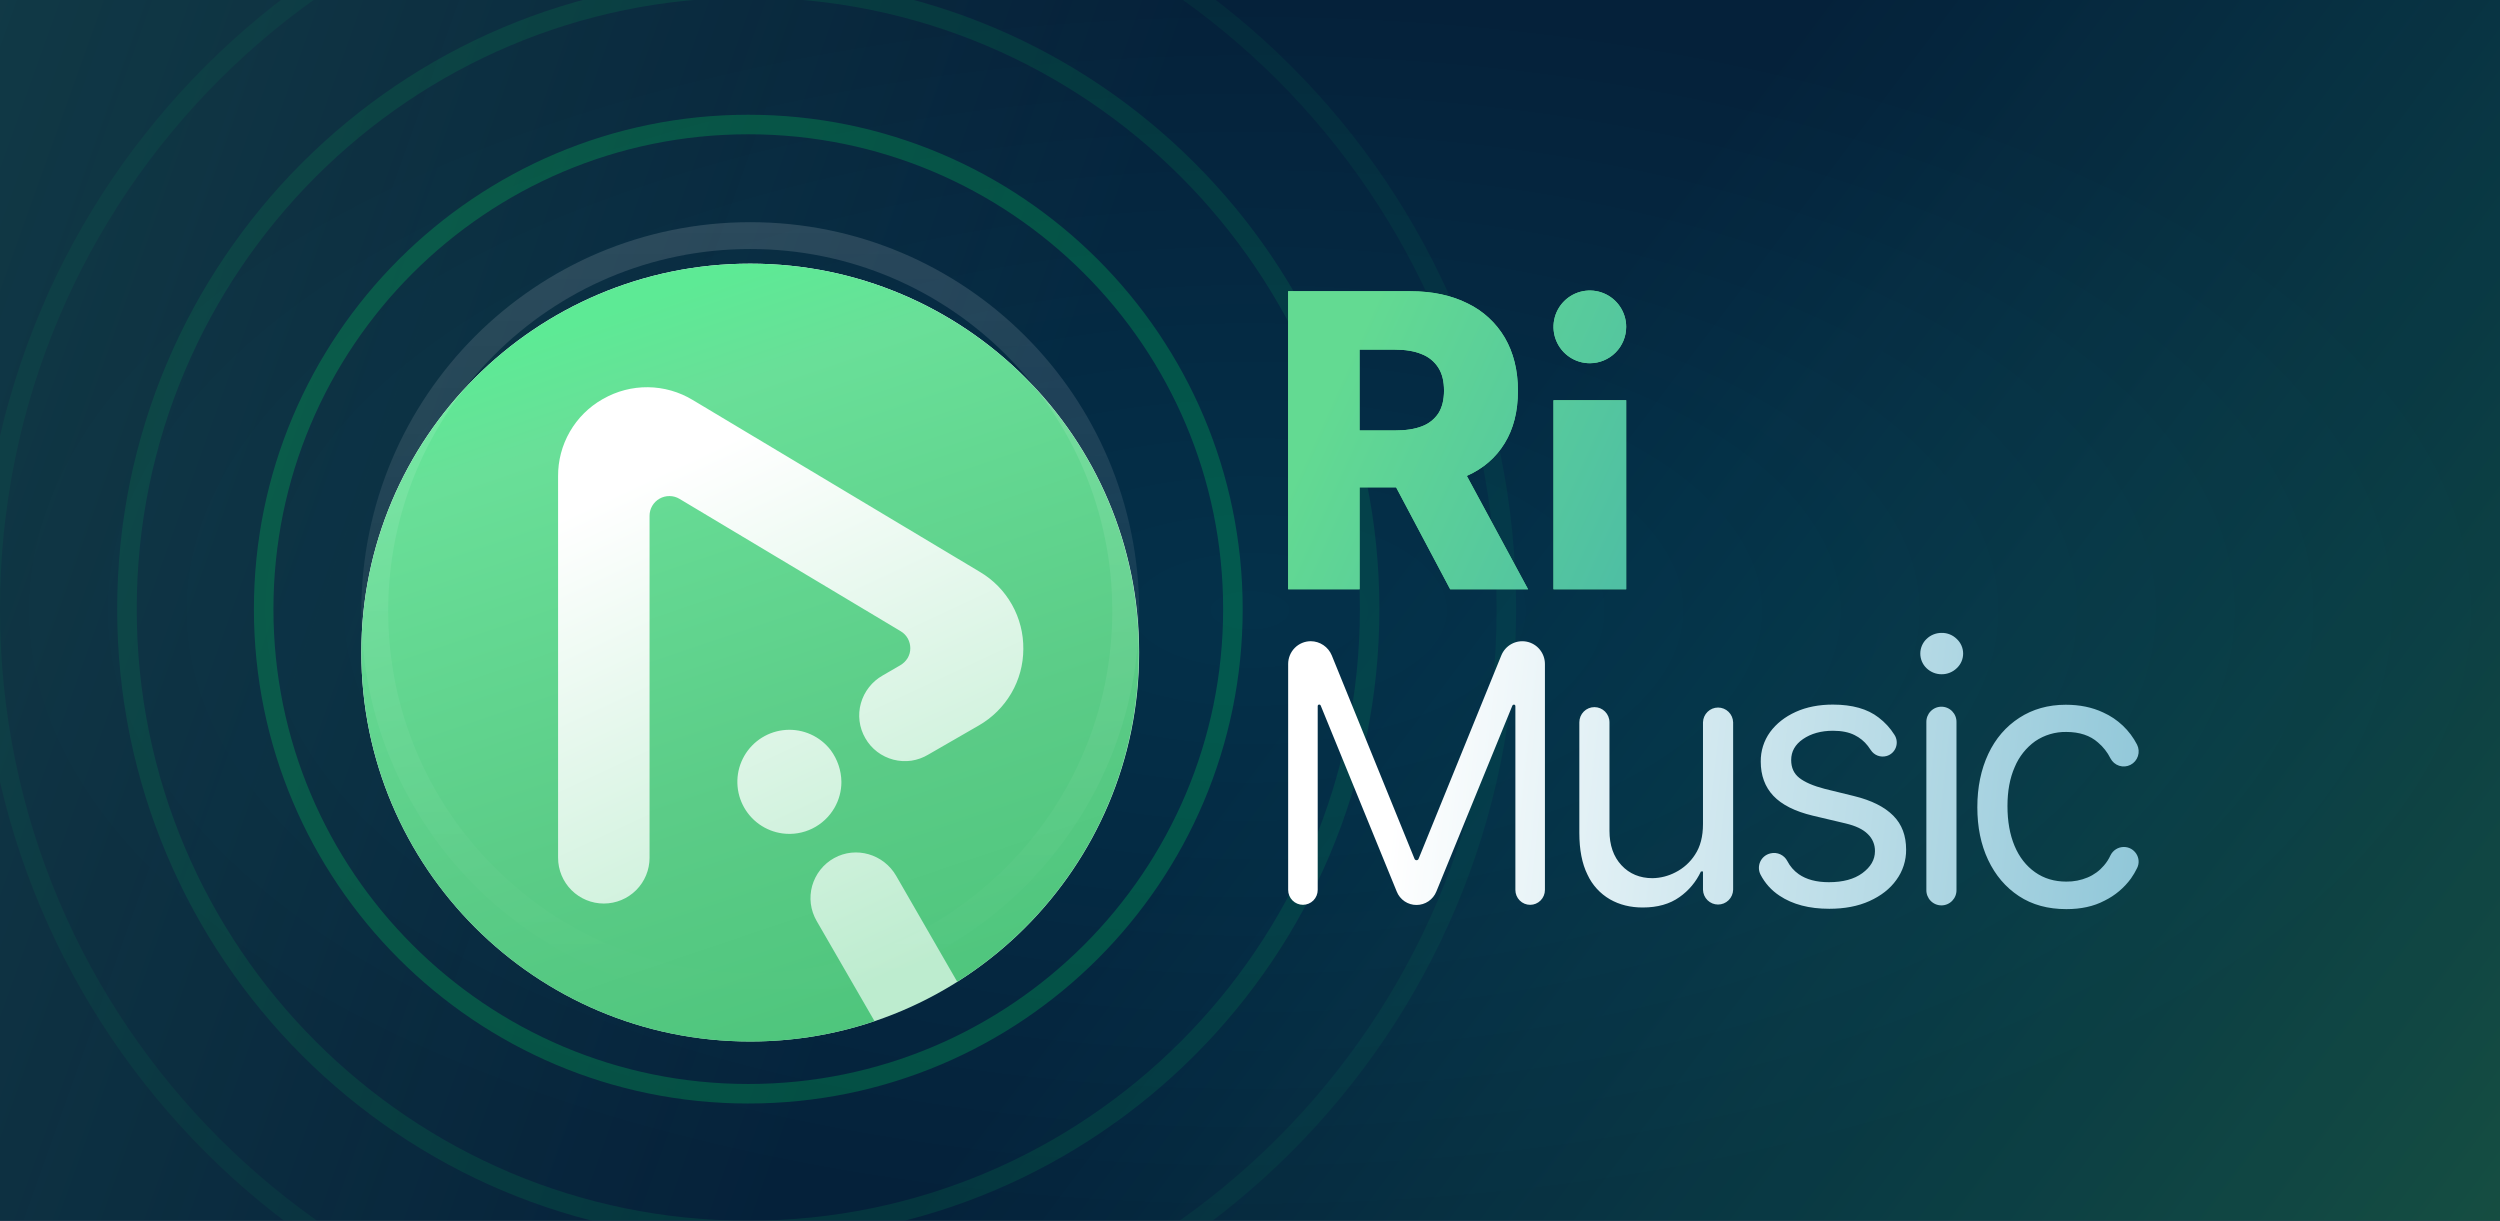 <!--

    @author Jaime López

    Copyright © 2024 Jaime López  
    https://jaim3.com
    

This work is licensed under the GNU General Public License v3.0 or later.
To view a copy of this license, visit https://www.gnu.org/licenses/gpl-3.0.html

-->

<svg width="1024" height="500" viewBox="0 0 1024 500" fill="none" xmlns="http://www.w3.org/2000/svg">
<g clip-path="url(#clip0_33_446)">
<path d="M1024 0H0V500H1024V0Z" fill="url(#paint0_radial_33_446)"/>
<path d="M1024 0H0V500H1024V0Z" fill="url(#paint1_radial_33_446)"/>
<path d="M1024 0H0V500H1024V0Z" fill="url(#paint2_linear_33_446)" fill-opacity="0.13" style="mix-blend-mode:lighten"/>
<path d="M1024 0H0V500H1024V0Z" fill="url(#paint3_linear_33_446)" fill-opacity="0.22"/>
<g filter="url(#filter0_d_33_446)">
<path d="M307.297 409.594C395.273 409.594 466.594 338.273 466.594 250.297C466.594 162.32 395.273 91 307.297 91C219.32 91 148 162.32 148 250.297C148 338.273 219.32 409.594 307.297 409.594Z" fill="url(#paint4_linear_33_446)"/>
<path d="M307.297 91C219.346 91 148 162.285 148 250.297C148 338.308 219.285 409.593 307.297 409.593C324.607 409.607 341.802 406.793 358.205 401.262L334.486 360.211C333.245 358.052 332.439 355.671 332.112 353.202C331.805 350.738 331.991 348.238 332.66 345.846C333.34 343.461 334.476 341.23 336.005 339.277C337.551 337.313 339.475 335.678 341.663 334.469C350.664 329.483 361.977 332.876 367.087 341.768L392.084 385.135C436.789 356.914 466.472 307.099 466.472 250.351C466.593 162.285 395.248 91 307.297 91ZM344.642 303.276C344.644 307.015 343.654 310.687 341.775 313.92C339.666 317.566 336.524 320.505 332.746 322.367C328.968 324.229 324.723 324.929 320.547 324.379C317.072 323.92 313.764 322.61 310.916 320.567C308.067 318.524 305.767 315.81 304.217 312.666C302.668 309.522 301.918 306.044 302.034 302.541C302.149 299.037 303.127 295.616 304.88 292.581C306.633 289.545 309.107 286.989 312.084 285.138C315.06 283.287 318.447 282.198 321.945 281.969C325.443 281.739 328.943 282.375 332.137 283.821C335.33 285.267 338.117 287.478 340.252 290.258C343.048 294.028 344.584 298.583 344.642 303.276ZM419.152 248.838C419.146 255.209 417.446 261.465 414.226 266.962C411.012 272.447 406.42 276.997 400.906 280.162L380.223 292.083C378.098 293.362 375.742 294.21 373.29 294.581C370.833 294.928 368.332 294.783 365.93 294.157C363.529 293.531 361.276 292.435 359.301 290.933C357.326 289.433 355.675 287.548 354.449 285.393C353.196 283.245 352.389 280.867 352.076 278.401C351.762 275.934 351.948 273.43 352.623 271.037C353.988 266.215 357.202 262.127 361.566 259.663L368.785 255.468C370.005 254.755 371.03 253.751 371.767 252.546C372.488 251.331 372.866 249.944 372.86 248.532C372.857 247.128 372.502 245.748 371.828 244.517C371.132 243.285 370.125 242.258 368.906 241.539L278.346 187.346C277.117 186.596 275.707 186.196 274.268 186.189C272.833 186.169 271.419 186.53 270.169 187.236C268.919 187.941 267.879 188.965 267.154 190.204C266.432 191.44 266.054 192.847 266.058 194.278V334.354C266.058 339.323 264.084 344.088 260.571 347.601C257.058 351.114 252.293 353.088 247.325 353.088C242.356 353.088 237.591 351.114 234.078 347.601C230.565 344.088 228.591 339.323 228.591 334.354V178.1C228.541 171.698 230.199 165.398 233.393 159.849C236.587 154.3 241.203 149.703 246.764 146.531L247.009 146.41C252.611 143.189 258.975 141.53 265.436 141.605C271.897 141.68 278.22 143.487 283.746 146.837L401.39 217.268C406.863 220.506 411.387 225.129 414.505 230.671C417.623 236.213 419.226 242.479 419.152 248.838Z" fill="url(#paint5_linear_33_446)"/>
</g>
<g opacity="0.2" filter="url(#filter1_f_33_446)">
<path d="M505 249.5C505 359.128 416.128 448 306.5 448C196.872 448 108 359.128 108 249.5C108 139.872 196.872 51 306.5 51C416.128 51 505 139.872 505 249.5Z" stroke="#00FF66" stroke-width="8"/>
</g>
<g opacity="0.09" filter="url(#filter2_f_33_446)">
<path d="M561 249.5C561 390.055 447.055 504 306.5 504C165.945 504 52 390.055 52 249.5C52 108.945 165.945 -5 306.5 -5C447.055 -5 561 108.945 561 249.5Z" stroke="#00FF66" stroke-width="8"/>
</g>
<g opacity="0.05" filter="url(#filter3_f_33_446)">
<path d="M617 249.5C617 420.983 477.983 560 306.5 560C135.017 560 -4 420.983 -4 249.5C-4 78.017 135.017 -61 306.5 -61C477.983 -61 617 78.017 617 249.5Z" stroke="#00FF66" stroke-width="8"/>
</g>
<g style="mix-blend-mode:plus-lighter" opacity="0.14" filter="url(#filter4_f_33_446)">
<path d="M461.094 250.297C461.094 335.236 392.236 404.094 307.297 404.094C222.358 404.094 153.5 335.236 153.5 250.297C153.5 165.358 222.358 96.5 307.297 96.5C392.236 96.5 461.094 165.358 461.094 250.297Z" stroke="url(#paint6_linear_33_446)" stroke-width="11"/>
</g>
<path fill-rule="evenodd" clip-rule="evenodd" d="M651.203 148.775C648.258 148.776 645.379 147.904 642.931 146.268C640.482 144.633 638.573 142.308 637.445 139.588C636.318 136.868 636.022 133.874 636.596 130.986C637.17 128.098 638.587 125.445 640.669 123.362C642.751 121.28 645.404 119.861 648.292 119.286C651.18 118.712 654.174 119.006 656.894 120.133C659.615 121.259 661.94 123.168 663.576 125.616C665.212 128.064 666.086 130.943 666.086 133.888C666.082 137.834 664.513 141.618 661.723 144.409C658.933 147.2 655.149 148.77 651.203 148.775ZM616.261 181.627C619.934 175.681 621.739 168.521 621.739 160.017C621.739 151.702 619.934 144.484 616.382 138.344C612.79 132.222 607.469 127.32 601.098 124.267C594.542 120.986 586.719 119.287 577.631 119.287H527.631V241.365H556.874V199.621H571.855L593.998 241.365H625.889L600.8 194.927C607.476 191.947 612.651 187.515 616.261 181.627ZM556.874 143.203H571.315C575.706 143.203 579.378 143.809 582.387 145.081C585.191 146.156 587.575 148.115 589.184 150.668C590.748 153.158 591.471 156.255 591.471 160.017C591.471 163.779 590.691 166.856 589.184 169.283C587.541 171.748 585.159 173.619 582.387 174.623C579.436 175.778 575.768 176.322 571.315 176.322H556.874V143.203ZM636.311 163.949H666.086V241.364H636.311V163.949Z" fill="#63DA92"/>
<path fill-rule="evenodd" clip-rule="evenodd" d="M651.203 148.775C648.258 148.776 645.379 147.904 642.931 146.268C640.482 144.633 638.573 142.308 637.445 139.588C636.318 136.868 636.022 133.874 636.596 130.986C637.17 128.098 638.587 125.445 640.669 123.362C642.751 121.28 645.404 119.861 648.292 119.286C651.18 118.712 654.174 119.006 656.894 120.133C659.615 121.259 661.94 123.168 663.576 125.616C665.212 128.064 666.086 130.943 666.086 133.888C666.082 137.834 664.513 141.618 661.723 144.409C658.933 147.2 655.149 148.77 651.203 148.775ZM616.261 181.627C619.934 175.681 621.739 168.521 621.739 160.017C621.739 151.702 619.934 144.484 616.382 138.344C612.79 132.222 607.469 127.32 601.098 124.267C594.542 120.986 586.719 119.287 577.631 119.287H527.631V241.365H556.874V199.621H571.855L593.998 241.365H625.889L600.8 194.927C607.476 191.947 612.651 187.515 616.261 181.627ZM556.874 143.203H571.315C575.706 143.203 579.378 143.809 582.387 145.081C585.191 146.156 587.575 148.115 589.184 150.668C590.748 153.158 591.471 156.255 591.471 160.017C591.471 163.779 590.691 166.856 589.184 169.283C587.541 171.748 585.159 173.619 582.387 174.623C579.436 175.778 575.768 176.322 571.315 176.322H556.874V143.203ZM636.311 163.949H666.086V241.364H636.311V163.949Z" fill="url(#paint7_linear_33_446)"/>
<path d="M536.891 262.639C538.73 262.65 540.525 263.205 542.053 264.235C543.58 265.265 544.774 266.724 545.484 268.431L579.369 351.741C579.429 351.918 579.544 352.072 579.696 352.182C579.847 352.291 580.029 352.35 580.216 352.35C580.403 352.35 580.585 352.291 580.737 352.182C580.889 352.072 581.003 351.918 581.063 351.741L614.949 268.431C615.765 266.434 617.244 264.783 619.135 263.76C621.025 262.737 623.21 262.406 625.316 262.823C627.421 263.239 629.319 264.378 630.684 266.045C632.049 267.712 632.797 269.804 632.801 271.964V364.529C632.801 366.144 632.164 367.693 631.029 368.835C629.894 369.977 628.355 370.619 626.75 370.619C625.146 370.619 623.606 369.977 622.472 368.835C621.337 367.693 620.699 366.144 620.699 364.529V289.21C620.698 289.048 620.633 288.893 620.519 288.779C620.405 288.665 620.25 288.601 620.089 288.601C619.969 288.613 619.852 288.652 619.748 288.715C619.644 288.778 619.556 288.864 619.489 288.966L588.324 365.192C587.666 366.812 586.543 368.198 585.099 369.174C583.655 370.15 581.955 370.672 580.216 370.673C578.474 370.684 576.769 370.167 575.323 369.19C573.876 368.212 572.756 366.819 572.108 365.192L540.943 288.947C540.893 288.831 540.808 288.733 540.701 288.668C540.593 288.602 540.468 288.572 540.343 288.582C540.182 288.582 540.027 288.646 539.913 288.76C539.799 288.874 539.734 289.029 539.733 289.191V364.519C539.733 366.135 539.095 367.684 537.961 368.826C536.826 369.968 535.287 370.609 533.682 370.609C532.077 370.609 530.538 369.968 529.403 368.826C528.268 367.684 527.631 366.135 527.631 364.519V271.954C527.633 269.483 528.61 267.115 530.346 265.368C532.083 263.622 534.436 262.64 536.891 262.639ZM697.542 337.524V295.85C697.587 294.232 698.257 292.696 699.41 291.568C700.563 290.439 702.108 289.808 703.716 289.808C705.324 289.808 706.869 290.439 708.022 291.568C709.175 292.696 709.846 294.232 709.891 295.85V364.461C709.846 366.079 709.175 367.615 708.022 368.744C706.869 369.872 705.324 370.503 703.716 370.503C702.108 370.503 700.563 369.872 699.41 368.744C698.257 367.615 697.587 366.079 697.542 364.461V356.963H696.695C694.739 361.174 691.713 364.791 687.923 367.447C683.929 370.307 678.91 371.71 672.854 371.71C667.834 371.71 663.356 370.614 659.426 368.358C655.396 366.023 652.184 362.49 650.228 358.244C647.987 353.738 646.898 348.014 646.898 341.125V295.85C646.898 294.203 647.548 292.623 648.705 291.458C649.863 290.293 651.433 289.639 653.07 289.639C654.707 289.639 656.276 290.293 657.434 291.458C658.591 292.623 659.242 294.203 659.242 295.85V340.272C659.242 346.182 660.878 350.873 664.145 354.401C667.413 357.928 671.707 359.701 676.847 359.701C680.115 359.651 683.327 358.837 686.229 357.324C689.511 355.68 692.292 353.175 694.279 350.074C696.457 346.791 697.542 342.645 697.542 337.529V337.524ZM772.695 309.677C771.508 310.007 770.247 309.949 769.095 309.511C767.943 309.073 766.959 308.278 766.285 307.241C765.922 306.695 765.496 306.086 765.075 305.536C763.623 303.652 761.76 302.13 759.629 301.088C757.33 299.928 754.363 299.319 750.795 299.319C745.891 299.319 741.777 300.479 738.509 302.729C735.242 304.98 733.668 307.845 733.668 311.319C733.668 314.427 734.758 316.863 736.999 318.626C739.24 320.39 742.745 321.915 747.465 323.133L759.382 326.056C766.586 327.82 771.91 330.504 775.483 334.095C779.055 337.685 780.745 342.323 780.745 347.989C780.796 352.459 779.394 356.824 776.751 360.417C774.147 364.076 770.458 366.936 765.738 369.07C761.019 371.204 755.515 372.237 749.28 372.237C741.051 372.237 734.273 370.473 728.891 366.877C725.582 364.71 722.891 361.713 721.082 358.181C720.679 357.369 720.463 356.476 720.449 355.568C720.435 354.66 720.624 353.76 721.002 352.936C721.379 352.111 721.936 351.383 722.632 350.804C723.327 350.225 724.142 349.811 725.018 349.592L725.26 349.529C726.587 349.218 727.98 349.361 729.218 349.935C730.456 350.51 731.468 351.482 732.095 352.7C733.194 354.841 734.794 356.68 736.757 358.059C739.897 360.252 744.01 361.348 749.096 361.348C754.847 361.348 759.445 360.13 762.834 357.631C766.223 355.131 767.98 352.145 767.98 348.676C768.014 347.353 767.767 346.038 767.255 344.819C766.743 343.6 765.979 342.505 765.012 341.607C763.076 339.658 760.051 338.255 755.994 337.281L742.566 334.109C735.184 332.346 729.796 329.603 726.349 325.949C722.902 322.295 721.203 317.54 721.203 311.996C721.135 307.645 722.474 303.389 725.018 299.87C727.617 296.338 731.127 293.595 735.547 291.587C739.966 289.58 745.107 288.601 750.732 288.601C758.719 288.601 764.949 290.37 769.49 293.902C772.058 295.841 774.251 298.237 775.962 300.971C776.46 301.729 776.772 302.595 776.873 303.499C776.973 304.402 776.859 305.316 776.54 306.167C776.221 307.017 775.706 307.779 775.038 308.39C774.369 309.001 773.566 309.444 772.695 309.682V309.677ZM789.037 364.461V295.85C789.014 295.02 789.156 294.194 789.456 293.42C789.756 292.647 790.206 291.941 790.782 291.346C791.357 290.751 792.045 290.278 792.805 289.954C793.565 289.631 794.382 289.465 795.207 289.465C796.032 289.465 796.848 289.631 797.608 289.954C798.368 290.278 799.056 290.751 799.632 291.346C800.207 291.941 800.657 292.647 800.957 293.42C801.257 294.194 801.399 295.02 801.376 295.85V364.461C801.399 365.291 801.257 366.117 800.957 366.891C800.657 367.665 800.207 368.37 799.632 368.965C799.056 369.561 798.368 370.034 797.608 370.357C796.848 370.68 796.032 370.847 795.207 370.847C794.382 370.847 793.565 370.68 792.805 370.357C792.045 370.034 791.357 369.561 790.782 368.965C790.206 368.37 789.756 367.665 789.456 366.891C789.156 366.117 789.014 365.291 789.037 364.461ZM795.33 276.173C793.006 276.199 790.765 275.301 789.095 273.674C788.292 272.903 787.653 271.977 787.216 270.951C786.779 269.924 786.554 268.82 786.554 267.703C786.554 266.587 786.779 265.482 787.216 264.456C787.653 263.429 788.292 262.503 789.095 261.733C790.765 260.106 793.006 259.208 795.33 259.233C796.472 259.216 797.606 259.428 798.666 259.857C799.726 260.287 800.69 260.924 801.502 261.733C802.321 262.493 802.976 263.416 803.423 264.444C803.87 265.472 804.101 266.581 804.101 267.703C804.101 268.825 803.87 269.935 803.423 270.962C802.976 271.99 802.321 272.913 801.502 273.674C799.849 275.288 797.633 276.185 795.33 276.173ZM846.395 372.378C838.834 372.378 832.357 370.614 826.916 367.019C821.475 363.423 817.293 358.488 814.33 352.213C811.367 345.938 809.915 338.747 809.915 330.645C809.915 322.417 811.43 315.167 814.393 308.829C817.356 302.491 821.654 297.56 827.1 294.023C832.546 290.486 838.902 288.664 846.163 288.664C851.846 288.664 856.934 289.697 861.469 291.831C867.439 294.505 872.327 299.144 875.329 304.985C875.694 305.705 875.916 306.491 875.98 307.297C876.044 308.103 875.95 308.914 875.703 309.684C875.455 310.453 875.06 311.166 874.539 311.782C874.018 312.398 873.382 312.904 872.666 313.272C871.951 313.64 871.17 313.863 870.369 313.928C869.568 313.992 868.762 313.898 867.998 313.649C867.233 313.4 866.525 313.002 865.913 312.478C865.301 311.953 864.798 311.313 864.432 310.593C863.195 308.113 861.467 305.915 859.354 304.133C856.145 301.273 851.788 299.806 846.342 299.806C841.822 299.73 837.387 301.05 833.635 303.587C829.903 306.26 826.99 309.933 825.227 314.188C823.227 318.695 822.259 324.059 822.259 330.153C822.259 336.428 823.227 341.846 825.164 346.479C827.1 351.112 829.946 354.707 833.577 357.265C837.207 359.823 841.443 361.104 846.342 361.104C849.353 361.15 852.341 360.57 855.118 359.399C857.684 358.323 859.963 356.654 861.77 354.527C862.849 353.282 863.745 351.887 864.432 350.386C864.932 349.346 865.714 348.469 866.688 347.856C867.662 347.243 868.788 346.92 869.936 346.922C874.351 346.922 877.318 351.551 875.382 355.511C874.653 357.021 873.803 358.468 872.84 359.838C870.016 363.704 866.299 366.82 862.012 368.919C857.534 371.282 852.33 372.378 846.395 372.378Z" fill="url(#paint8_linear_33_446)"/>
</g>
<defs>
<filter id="filter0_d_33_446" x="126.1" y="86.1" width="362.394" height="362.394" filterUnits="userSpaceOnUse" color-interpolation-filters="sRGB">
<feFlood flood-opacity="0" result="BackgroundImageFix"/>
<feColorMatrix in="SourceAlpha" type="matrix" values="0 0 0 0 0 0 0 0 0 0 0 0 0 0 0 0 0 0 127 0" result="hardAlpha"/>
<feOffset dy="17"/>
<feGaussianBlur stdDeviation="10.95"/>
<feComposite in2="hardAlpha" operator="out"/>
<feColorMatrix type="matrix" values="0 0 0 0 0 0 0 0 0 0 0 0 0 0 0 0 0 0 0.1 0"/>
<feBlend mode="normal" in2="BackgroundImageFix" result="effect1_dropShadow_33_446"/>
<feBlend mode="normal" in="SourceGraphic" in2="effect1_dropShadow_33_446" result="shape"/>
</filter>
<filter id="filter1_f_33_446" x="77.1" y="20.1" width="458.8" height="458.8" filterUnits="userSpaceOnUse" color-interpolation-filters="sRGB">
<feFlood flood-opacity="0" result="BackgroundImageFix"/>
<feBlend mode="normal" in="SourceGraphic" in2="BackgroundImageFix" result="shape"/>
<feGaussianBlur stdDeviation="13.45" result="effect1_foregroundBlur_33_446"/>
</filter>
<filter id="filter2_f_33_446" x="21.1" y="-35.9" width="570.8" height="570.8" filterUnits="userSpaceOnUse" color-interpolation-filters="sRGB">
<feFlood flood-opacity="0" result="BackgroundImageFix"/>
<feBlend mode="normal" in="SourceGraphic" in2="BackgroundImageFix" result="shape"/>
<feGaussianBlur stdDeviation="13.45" result="effect1_foregroundBlur_33_446"/>
</filter>
<filter id="filter3_f_33_446" x="-34.9" y="-91.9" width="682.8" height="682.8" filterUnits="userSpaceOnUse" color-interpolation-filters="sRGB">
<feFlood flood-opacity="0" result="BackgroundImageFix"/>
<feBlend mode="normal" in="SourceGraphic" in2="BackgroundImageFix" result="shape"/>
<feGaussianBlur stdDeviation="13.45" result="effect1_foregroundBlur_33_446"/>
</filter>
<filter id="filter4_f_33_446" x="123.1" y="66.1" width="368.394" height="368.394" filterUnits="userSpaceOnUse" color-interpolation-filters="sRGB">
<feFlood flood-opacity="0" result="BackgroundImageFix"/>
<feBlend mode="normal" in="SourceGraphic" in2="BackgroundImageFix" result="shape"/>
<feGaussianBlur stdDeviation="12.45" result="effect1_foregroundBlur_33_446"/>
</filter>
<radialGradient id="paint0_radial_33_446" cx="0" cy="0" r="1" gradientUnits="userSpaceOnUse" gradientTransform="translate(512 250) rotate(90) scale(250 512)">
<stop stop-color="#0A344B"/>
<stop offset="1" stop-color="#031D35"/>
</radialGradient>
<radialGradient id="paint1_radial_33_446" cx="0" cy="0" r="1" gradientUnits="userSpaceOnUse" gradientTransform="translate(512 250) rotate(90) scale(250 512)">
<stop stop-color="#04314A"/>
<stop offset="1" stop-color="#05213A"/>
</radialGradient>
<linearGradient id="paint2_linear_33_446" x1="1196.5" y1="528.5" x2="-55.5" y2="81.5" gradientUnits="userSpaceOnUse">
<stop offset="0.631" stop-color="#66E298" stop-opacity="0"/>
<stop offset="1" stop-color="#66E298"/>
</linearGradient>
<linearGradient id="paint3_linear_33_446" x1="1107.5" y1="514.5" x2="437.5" y2="11.5" gradientUnits="userSpaceOnUse">
<stop offset="0.03" stop-color="#5FFF51"/>
<stop offset="0.715" stop-color="#00FFD1" stop-opacity="0"/>
<stop offset="0.984" stop-color="#00FFD1" stop-opacity="0"/>
</linearGradient>
<linearGradient id="paint4_linear_33_446" x1="247.226" y1="123.103" x2="373.447" y2="393.785" gradientUnits="userSpaceOnUse">
<stop stop-color="white"/>
<stop offset="0.194" stop-color="white"/>
<stop offset="0.953" stop-color="#BDECCF"/>
</linearGradient>
<linearGradient id="paint5_linear_33_446" x1="249.901" y1="103.403" x2="353.505" y2="409.593" gradientUnits="userSpaceOnUse">
<stop offset="0.02" stop-color="#5DEA95"/>
<stop offset="0.163" stop-color="#69DF98"/>
<stop offset="0.65" stop-color="#5BCC87"/>
<stop offset="1" stop-color="#4EC57C"/>
</linearGradient>
<linearGradient id="paint6_linear_33_446" x1="307.297" y1="91" x2="307.297" y2="409.594" gradientUnits="userSpaceOnUse">
<stop stop-color="white"/>
<stop offset="1" stop-color="white" stop-opacity="0"/>
</linearGradient>
<linearGradient id="paint7_linear_33_446" x1="538.5" y1="175.5" x2="840" y2="311.5" gradientUnits="userSpaceOnUse">
<stop stop-color="#63DA92"/>
<stop offset="1" stop-color="#339ABB"/>
</linearGradient>
<linearGradient id="paint8_linear_33_446" x1="527.631" y1="315.805" x2="889" y2="355.5" gradientUnits="userSpaceOnUse">
<stop offset="0.122" stop-color="white"/>
<stop offset="1" stop-color="#8CC5D7"/>
</linearGradient>
<clipPath id="clip0_33_446">
<rect width="1024" height="500" fill="white"/>
</clipPath>
</defs>
</svg>
